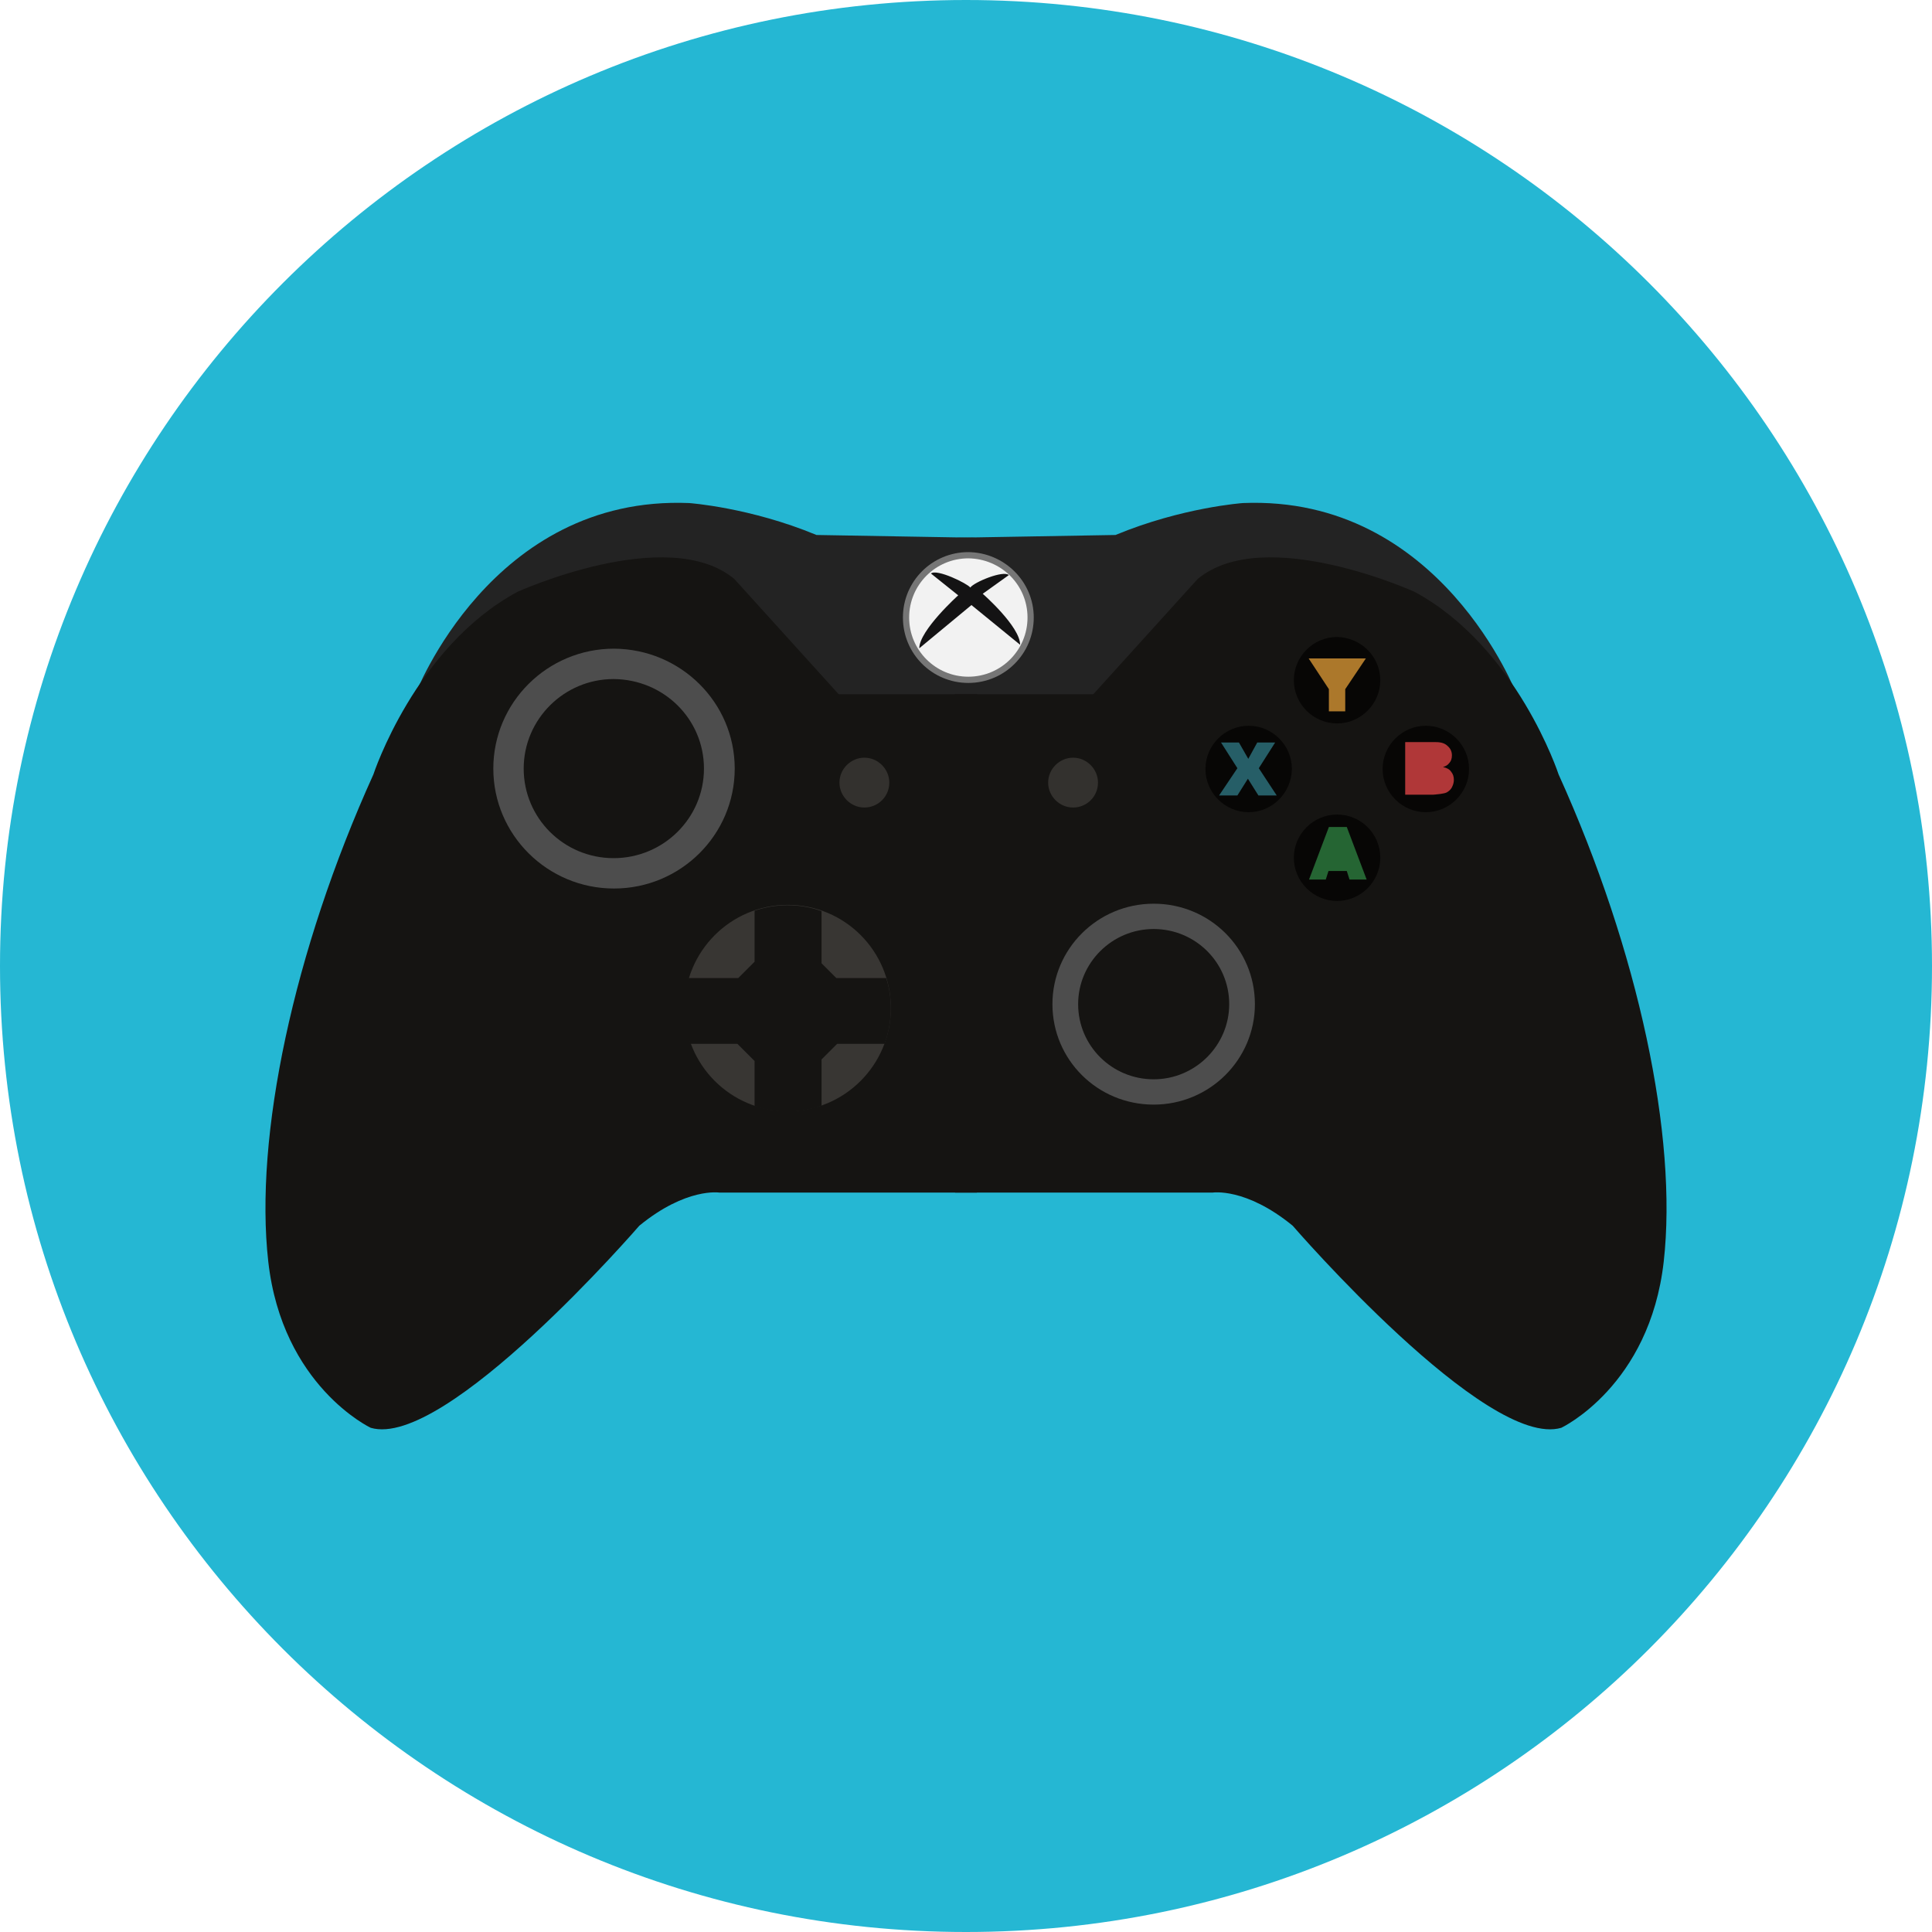 <?xml version="1.0" encoding="iso-8859-1"?>
<!-- Generator: Adobe Illustrator 19.0.0, SVG Export Plug-In . SVG Version: 6.00 Build 0)  -->
<svg version="1.1" id="Layer_1" xmlns="http://www.w3.org/2000/svg" xmlns:xlink="http://www.w3.org/1999/xlink" x="0px" y="0px"
	 viewBox="0 0 496.2 496.2" style="enable-background:new 0 0 496.2 496.2;" xml:space="preserve">
<path style="fill:#25B7D3;" d="M0,248.1C0,111.1,111.1,0,248.1,0s248.1,111.1,248.1,248.1S385.1,496.2,248.1,496.2S0,385.1,0,248.1z
	"/>
<g>
	<path style="fill:#232323;" d="M389.6,178.5c0,0-19.5-51.4-70.4-49.3c0,0-15.6,1.1-32.7,8.2l-40.5,0.7v45.8L389.6,178.5z"/>
	<path style="fill:#232323;" d="M106.6,178.5c0,0,19.5-51.4,70.4-49.3c0,0,15.6,1.1,32.7,8.2l40.5,0.7v45.8L106.6,178.5z"/>
</g>
<g>
	<path style="fill:#151412;" d="M280.8,178.3h-35.5v128h66.1c0,0,8.5-1.4,20.6,8.5c0,0,49.8,57.6,69,51.9c0,0,22.7-10.7,26.3-42.7
		c3.6-32-6.4-79.6-27-125.1c0,0-10.7-32.7-37-46.9c0,0-38.6-17.5-55.7-3.3L280.8,178.3z"/>
	<path style="fill:#151412;" d="M215.4,178.3h35.5v128h-66.1c0,0-8.5-1.4-20.6,8.5c0,0-49.8,57.6-69,51.9c0,0-22.7-10.7-26.3-42.7
		c-3.6-32,6.4-79.6,27-125.1c0,0,10.7-32.7,37-46.9c0,0,38.6-17.5,55.7-3.3L215.4,178.3z"/>
</g>
<path style="fill:#070605;" d="M320.7,208.6c-6.1,0-11.1-5-11.1-11.1s5-11.1,11.1-11.1s11.1,5,11.1,11.1
	C331.7,203.6,326.8,208.6,320.7,208.6z"/>
<path style="fill:#265E67;" d="M313.6,190.7h4.6l2.4,4.2l2.3-4.2h4.6l-4.2,6.6l4.6,7h-4.7l-2.7-4.3l-2.7,4.3h-4.7l4.7-7L313.6,190.7
	z"/>
<path style="fill:#070605;" d="M354.5,174.7c0,6.1-5,11.1-11.1,11.1s-11.1-5-11.1-11.1s5-11.1,11.1-11.1
	C349.5,163.7,354.5,168.6,354.5,174.7z"/>
<path style="fill:#AC782B;" d="M336.1,169.1h14.7l-5.3,7.9v5.7h-4.2V177L336.1,169.1z"/>
<path style="fill:#070605;" d="M366.2,208.6c-6.1,0-11.1-5-11.1-11.1s5-11.1,11.1-11.1s11.1,5,11.1,11.1S372.3,208.6,366.2,208.6z"
	/>
<path style="fill:#B03738;" d="M361,190.6h7.8c1.3,0,2.3,0.3,3,1c0.7,0.6,1.1,1.4,1.1,2.4c0,0.8-0.2,1.5-0.8,2.1
	c-0.3,0.4-0.8,0.7-1.5,0.9c1,0.2,1.7,0.6,2.1,1.2c0.5,0.6,0.7,1.3,0.7,2.1c0,0.7-0.2,1.3-0.5,1.9c-0.3,0.6-0.8,1-1.3,1.3
	c-0.4,0.2-0.9,0.3-1.6,0.4c-0.9,0.1-1.6,0.2-1.9,0.2h-7.2v-13.5H361z"/>
<path style="fill:#070605;" d="M354.5,220.3c0,6.1-5,11.1-11.1,11.1s-11.1-5-11.1-11.1s5-11.1,11.1-11.1
	C349.5,209.2,354.5,214.1,354.5,220.3z"/>
<path style="fill:#256533;" d="M345.9,223.7h-4.7l-0.7,2.2h-4.3l5.1-13.5h4.6l5.1,13.5h-4.4L345.9,223.7z"/>
<path style="fill:#767676;" d="M265.5,158.6c0,9.3-7.5,16.8-16.8,16.8c-9.3,0-16.8-7.5-16.8-16.8s7.5-16.8,16.8-16.8
	C258,141.9,265.5,149.4,265.5,158.6z"/>
<path style="fill:#F2F2F2;" d="M263.9,158.6c0,8.4-6.8,15.2-15.2,15.2c-8.4,0-15.2-6.8-15.2-15.2s6.8-15.2,15.2-15.2
	C257.1,143.5,263.9,150.2,263.9,158.6z"/>
<g>
	<g>
		<path style="fill:#141314;" d="M262,165.6c0-4.7-9.6-13.1-9.6-13.1l6.7-4.8c-1.4-1.3-8.9,1.8-9.9,3.2c-0.7-1-8.6-4.9-10.1-3.6
			l7,5.6c0,0-10,9-10,13.6l13.4-11.1L262,165.6z"/>
	</g>
</g>
<g>
	<path id="SVGID_5_" style="fill:#383633;" d="M228.8,258.9c0,14.6-11.9,26.5-26.5,26.5s-26.5-11.9-26.5-26.5s11.9-26.5,26.5-26.5
		C217,232.4,228.8,244.3,228.8,258.9z"/>
</g>
<path style="fill:#151412;" d="M227.2,268.1c1-2.8,1.6-5.9,1.6-9.1c0-2.7-0.4-5.4-1.2-7.8h-12.8l-3.8-3.8V234
	c-2.8-1-5.7-1.5-8.8-1.5c-2.9,0-5.7,0.5-8.4,1.4V247l-4.2,4.2h-12.8c-0.8,2.5-1.2,5.1-1.2,7.8c0,3.2,0.6,6.3,1.7,9.1h12.1l4.4,4.4
	v11.6c2.6,0.9,5.4,1.4,8.4,1.4c3.1,0,6-0.5,8.8-1.5v-11.9l4-4H227.2z"/>
<g>
	<path style="fill:#33312E;" d="M282,201c0,3.6-2.9,6.4-6.4,6.4s-6.4-2.9-6.4-6.4s2.9-6.4,6.4-6.4S282,197.5,282,201z"/>
	<path style="fill:#33312E;" d="M228.4,201c0,3.6-2.9,6.4-6.4,6.4s-6.4-2.9-6.4-6.4s2.9-6.4,6.4-6.4
		C225.5,194.6,228.4,197.5,228.4,201z"/>
</g>
<path style="fill:#4D4D4D;" d="M322.3,257.9c0,14.2-11.6,25.8-26,25.8s-26-11.5-26-25.8c0-14.2,11.6-25.8,26-25.8
	C310.7,232.1,322.3,243.6,322.3,257.9z"/>
<path style="fill:#151412;" d="M315.7,257.9c0,10.6-8.7,19.3-19.4,19.3c-10.7,0-19.4-8.6-19.4-19.3c0-10.6,8.7-19.3,19.4-19.3
	C307,238.6,315.7,247.2,315.7,257.9z"/>
<path style="fill:#4D4D4D;" d="M188.7,197.4c0,17-13.9,30.8-31,30.8s-31-13.8-31-30.8s13.9-30.8,31-30.8
	C174.8,166.7,188.7,180.4,188.7,197.4z"/>
<path style="fill:#151412;" d="M180.8,197.4c0,12.7-10.4,23-23.2,23s-23.1-10.3-23.1-23s10.4-23,23.1-23
	C170.5,174.5,180.8,184.7,180.8,197.4z"/>
<g>
</g>
<g>
</g>
<g>
</g>
<g>
</g>
<g>
</g>
<g>
</g>
<g>
</g>
<g>
</g>
<g>
</g>
<g>
</g>
<g>
</g>
<g>
</g>
<g>
</g>
<g>
</g>
<g>
</g>
</svg>
